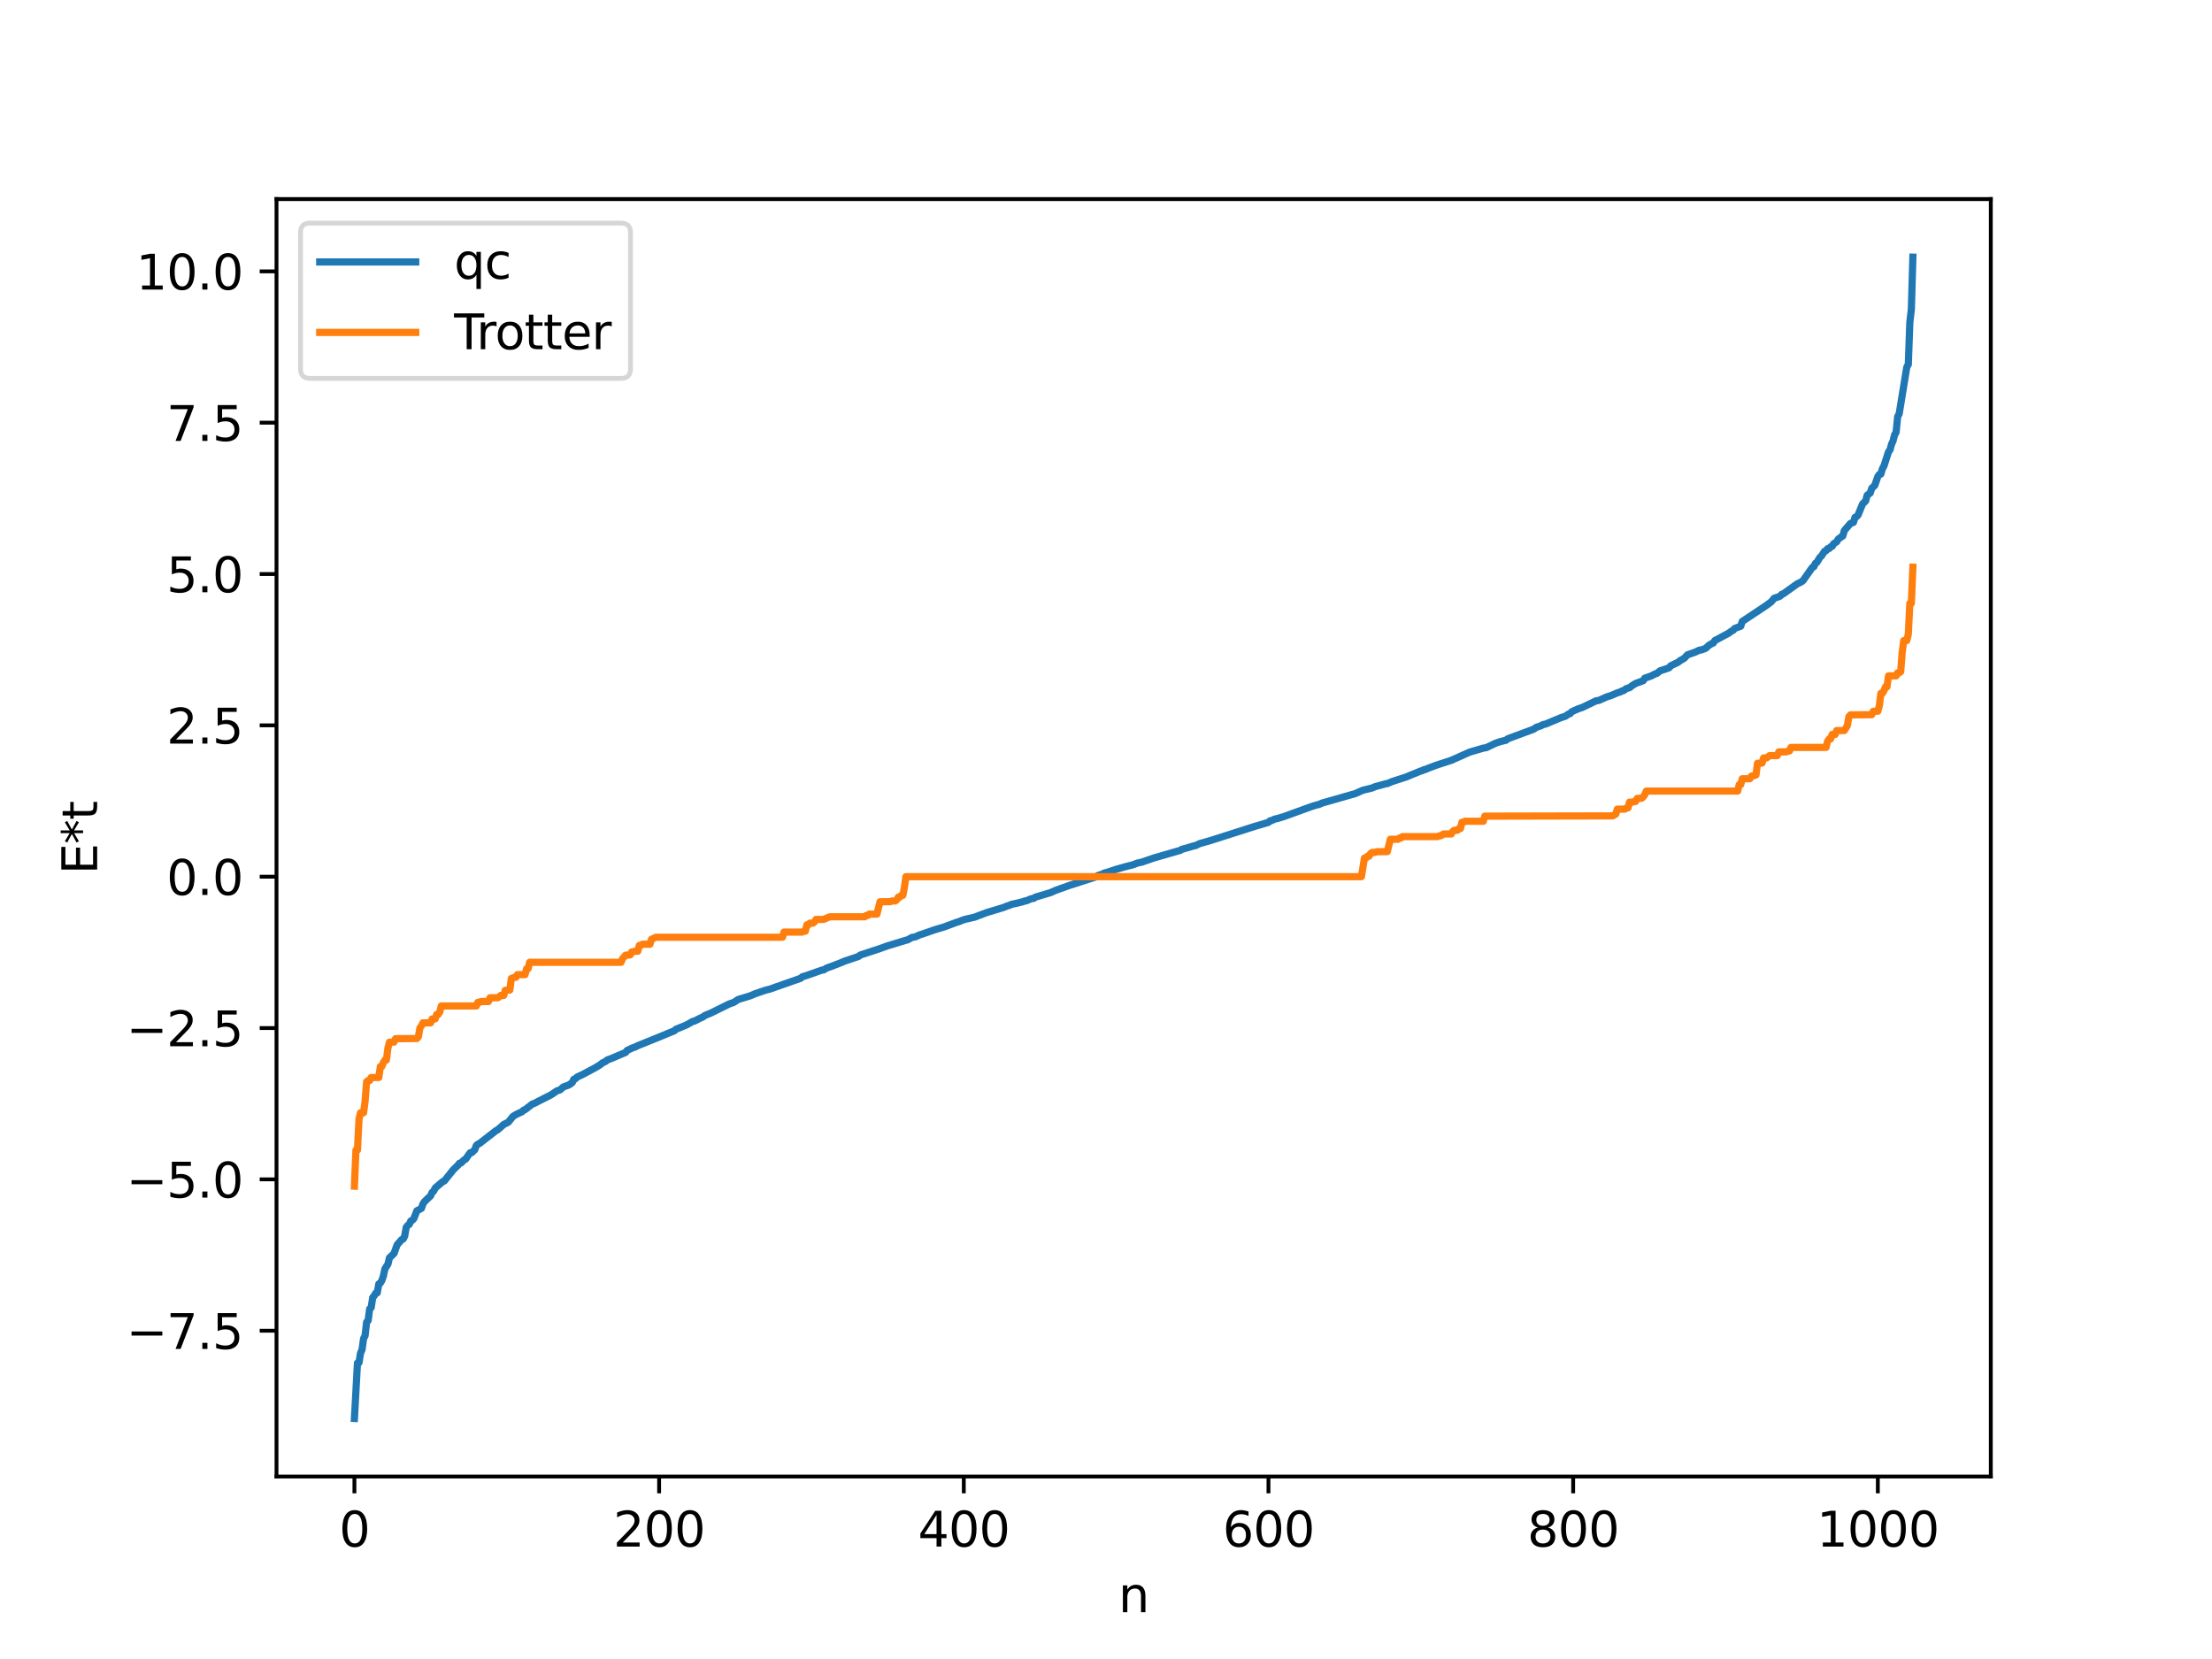 <?xml version="1.0" encoding="utf-8" standalone="no"?>
<!DOCTYPE svg PUBLIC "-//W3C//DTD SVG 1.1//EN"
  "http://www.w3.org/Graphics/SVG/1.1/DTD/svg11.dtd">
<svg xmlns:xlink="http://www.w3.org/1999/xlink" width="460.8pt" height="345.6pt" viewBox="0 0 460.8 345.6" xmlns="http://www.w3.org/2000/svg" version="1.1">
 <defs>
  <style type="text/css">*{stroke-linejoin: round; stroke-linecap: butt}</style>
 </defs>
 <g id="figure_1">
  <g id="patch_1">
   <path d="M 0 345.6 
L 460.8 345.6 
L 460.8 0 
L 0 0 
z
" style="fill: #ffffff"/>
  </g>
  <g id="axes_1">
   <g id="patch_2">
    <path d="M 57.6 307.584 
L 414.72 307.584 
L 414.72 41.472 
L 57.6 41.472 
z
" style="fill: #ffffff"/>
   </g>
   <g id="matplotlib.axis_1">
    <g id="xtick_1">
     <g id="line2d_1">
      <defs>
       <path id="m9f77f9d9ea" d="M 0 0 
L 0 3.5 
" style="stroke: #000000; stroke-width: 0.8"/>
      </defs>
      <g>
       <use xlink:href="#m9f77f9d9ea" x="73.833" y="307.584" style="stroke: #000000; stroke-width: 0.8"/>
      </g>
     </g>
     <g id="text_1">
      <!-- 0 -->
      <g transform="translate(70.651 322.182) scale(0.1 -0.1)">
       <defs>
        <path id="DejaVuSans-30" d="M 2034 4250 
Q 1547 4250 1301 3770 
Q 1056 3291 1056 2328 
Q 1056 1369 1301 889 
Q 1547 409 2034 409 
Q 2525 409 2770 889 
Q 3016 1369 3016 2328 
Q 3016 3291 2770 3770 
Q 2525 4250 2034 4250 
z
M 2034 4750 
Q 2819 4750 3233 4129 
Q 3647 3509 3647 2328 
Q 3647 1150 3233 529 
Q 2819 -91 2034 -91 
Q 1250 -91 836 529 
Q 422 1150 422 2328 
Q 422 3509 836 4129 
Q 1250 4750 2034 4750 
z
" transform="scale(0.016)"/>
       </defs>
       <use xlink:href="#DejaVuSans-30"/>
      </g>
     </g>
    </g>
    <g id="xtick_2">
     <g id="line2d_2">
      <g>
       <use xlink:href="#m9f77f9d9ea" x="137.304" y="307.584" style="stroke: #000000; stroke-width: 0.8"/>
      </g>
     </g>
     <g id="text_2">
      <!-- 200 -->
      <g transform="translate(127.76 322.182) scale(0.1 -0.1)">
       <defs>
        <path id="DejaVuSans-32" d="M 1228 531 
L 3431 531 
L 3431 0 
L 469 0 
L 469 531 
Q 828 903 1448 1529 
Q 2069 2156 2228 2338 
Q 2531 2678 2651 2914 
Q 2772 3150 2772 3378 
Q 2772 3750 2511 3984 
Q 2250 4219 1831 4219 
Q 1534 4219 1204 4116 
Q 875 4013 500 3803 
L 500 4441 
Q 881 4594 1212 4672 
Q 1544 4750 1819 4750 
Q 2544 4750 2975 4387 
Q 3406 4025 3406 3419 
Q 3406 3131 3298 2873 
Q 3191 2616 2906 2266 
Q 2828 2175 2409 1742 
Q 1991 1309 1228 531 
z
" transform="scale(0.016)"/>
       </defs>
       <use xlink:href="#DejaVuSans-32"/>
       <use xlink:href="#DejaVuSans-30" x="63.623"/>
       <use xlink:href="#DejaVuSans-30" x="127.246"/>
      </g>
     </g>
    </g>
    <g id="xtick_3">
     <g id="line2d_3">
      <g>
       <use xlink:href="#m9f77f9d9ea" x="200.775" y="307.584" style="stroke: #000000; stroke-width: 0.8"/>
      </g>
     </g>
     <g id="text_3">
      <!-- 400 -->
      <g transform="translate(191.231 322.182) scale(0.1 -0.1)">
       <defs>
        <path id="DejaVuSans-34" d="M 2419 4116 
L 825 1625 
L 2419 1625 
L 2419 4116 
z
M 2253 4666 
L 3047 4666 
L 3047 1625 
L 3713 1625 
L 3713 1100 
L 3047 1100 
L 3047 0 
L 2419 0 
L 2419 1100 
L 313 1100 
L 313 1709 
L 2253 4666 
z
" transform="scale(0.016)"/>
       </defs>
       <use xlink:href="#DejaVuSans-34"/>
       <use xlink:href="#DejaVuSans-30" x="63.623"/>
       <use xlink:href="#DejaVuSans-30" x="127.246"/>
      </g>
     </g>
    </g>
    <g id="xtick_4">
     <g id="line2d_4">
      <g>
       <use xlink:href="#m9f77f9d9ea" x="264.246" y="307.584" style="stroke: #000000; stroke-width: 0.8"/>
      </g>
     </g>
     <g id="text_4">
      <!-- 600 -->
      <g transform="translate(254.702 322.182) scale(0.1 -0.1)">
       <defs>
        <path id="DejaVuSans-36" d="M 2113 2584 
Q 1688 2584 1439 2293 
Q 1191 2003 1191 1497 
Q 1191 994 1439 701 
Q 1688 409 2113 409 
Q 2538 409 2786 701 
Q 3034 994 3034 1497 
Q 3034 2003 2786 2293 
Q 2538 2584 2113 2584 
z
M 3366 4563 
L 3366 3988 
Q 3128 4100 2886 4159 
Q 2644 4219 2406 4219 
Q 1781 4219 1451 3797 
Q 1122 3375 1075 2522 
Q 1259 2794 1537 2939 
Q 1816 3084 2150 3084 
Q 2853 3084 3261 2657 
Q 3669 2231 3669 1497 
Q 3669 778 3244 343 
Q 2819 -91 2113 -91 
Q 1303 -91 875 529 
Q 447 1150 447 2328 
Q 447 3434 972 4092 
Q 1497 4750 2381 4750 
Q 2619 4750 2861 4703 
Q 3103 4656 3366 4563 
z
" transform="scale(0.016)"/>
       </defs>
       <use xlink:href="#DejaVuSans-36"/>
       <use xlink:href="#DejaVuSans-30" x="63.623"/>
       <use xlink:href="#DejaVuSans-30" x="127.246"/>
      </g>
     </g>
    </g>
    <g id="xtick_5">
     <g id="line2d_5">
      <g>
       <use xlink:href="#m9f77f9d9ea" x="327.717" y="307.584" style="stroke: #000000; stroke-width: 0.8"/>
      </g>
     </g>
     <g id="text_5">
      <!-- 800 -->
      <g transform="translate(318.173 322.182) scale(0.1 -0.1)">
       <defs>
        <path id="DejaVuSans-38" d="M 2034 2216 
Q 1584 2216 1326 1975 
Q 1069 1734 1069 1313 
Q 1069 891 1326 650 
Q 1584 409 2034 409 
Q 2484 409 2743 651 
Q 3003 894 3003 1313 
Q 3003 1734 2745 1975 
Q 2488 2216 2034 2216 
z
M 1403 2484 
Q 997 2584 770 2862 
Q 544 3141 544 3541 
Q 544 4100 942 4425 
Q 1341 4750 2034 4750 
Q 2731 4750 3128 4425 
Q 3525 4100 3525 3541 
Q 3525 3141 3298 2862 
Q 3072 2584 2669 2484 
Q 3125 2378 3379 2068 
Q 3634 1759 3634 1313 
Q 3634 634 3220 271 
Q 2806 -91 2034 -91 
Q 1263 -91 848 271 
Q 434 634 434 1313 
Q 434 1759 690 2068 
Q 947 2378 1403 2484 
z
M 1172 3481 
Q 1172 3119 1398 2916 
Q 1625 2713 2034 2713 
Q 2441 2713 2670 2916 
Q 2900 3119 2900 3481 
Q 2900 3844 2670 4047 
Q 2441 4250 2034 4250 
Q 1625 4250 1398 4047 
Q 1172 3844 1172 3481 
z
" transform="scale(0.016)"/>
       </defs>
       <use xlink:href="#DejaVuSans-38"/>
       <use xlink:href="#DejaVuSans-30" x="63.623"/>
       <use xlink:href="#DejaVuSans-30" x="127.246"/>
      </g>
     </g>
    </g>
    <g id="xtick_6">
     <g id="line2d_6">
      <g>
       <use xlink:href="#m9f77f9d9ea" x="391.188" y="307.584" style="stroke: #000000; stroke-width: 0.8"/>
      </g>
     </g>
     <g id="text_6">
      <!-- 1000 -->
      <g transform="translate(378.463 322.182) scale(0.1 -0.1)">
       <defs>
        <path id="DejaVuSans-31" d="M 794 531 
L 1825 531 
L 1825 4091 
L 703 3866 
L 703 4441 
L 1819 4666 
L 2450 4666 
L 2450 531 
L 3481 531 
L 3481 0 
L 794 0 
L 794 531 
z
" transform="scale(0.016)"/>
       </defs>
       <use xlink:href="#DejaVuSans-31"/>
       <use xlink:href="#DejaVuSans-30" x="63.623"/>
       <use xlink:href="#DejaVuSans-30" x="127.246"/>
       <use xlink:href="#DejaVuSans-30" x="190.869"/>
      </g>
     </g>
    </g>
    <g id="text_7">
     <!-- n -->
     <g transform="translate(232.991 335.861) scale(0.1 -0.1)">
      <defs>
       <path id="DejaVuSans-6e" d="M 3513 2113 
L 3513 0 
L 2938 0 
L 2938 2094 
Q 2938 2591 2744 2837 
Q 2550 3084 2163 3084 
Q 1697 3084 1428 2787 
Q 1159 2491 1159 1978 
L 1159 0 
L 581 0 
L 581 3500 
L 1159 3500 
L 1159 2956 
Q 1366 3272 1645 3428 
Q 1925 3584 2291 3584 
Q 2894 3584 3203 3211 
Q 3513 2838 3513 2113 
z
" transform="scale(0.016)"/>
      </defs>
      <use xlink:href="#DejaVuSans-6e"/>
     </g>
    </g>
   </g>
   <g id="matplotlib.axis_2">
    <g id="ytick_1">
     <g id="line2d_7">
      <defs>
       <path id="m4dfe8efcfc" d="M 0 0 
L -3.5 0 
" style="stroke: #000000; stroke-width: 0.8"/>
      </defs>
      <g>
       <use xlink:href="#m4dfe8efcfc" x="57.6" y="277.209" style="stroke: #000000; stroke-width: 0.8"/>
      </g>
     </g>
     <g id="text_8">
      <!-- −7.5 -->
      <g transform="translate(26.317 281.008) scale(0.1 -0.1)">
       <defs>
        <path id="DejaVuSans-2212" d="M 678 2272 
L 4684 2272 
L 4684 1741 
L 678 1741 
L 678 2272 
z
" transform="scale(0.016)"/>
        <path id="DejaVuSans-37" d="M 525 4666 
L 3525 4666 
L 3525 4397 
L 1831 0 
L 1172 0 
L 2766 4134 
L 525 4134 
L 525 4666 
z
" transform="scale(0.016)"/>
        <path id="DejaVuSans-2e" d="M 684 794 
L 1344 794 
L 1344 0 
L 684 0 
L 684 794 
z
" transform="scale(0.016)"/>
        <path id="DejaVuSans-35" d="M 691 4666 
L 3169 4666 
L 3169 4134 
L 1269 4134 
L 1269 2991 
Q 1406 3038 1543 3061 
Q 1681 3084 1819 3084 
Q 2600 3084 3056 2656 
Q 3513 2228 3513 1497 
Q 3513 744 3044 326 
Q 2575 -91 1722 -91 
Q 1428 -91 1123 -41 
Q 819 9 494 109 
L 494 744 
Q 775 591 1075 516 
Q 1375 441 1709 441 
Q 2250 441 2565 725 
Q 2881 1009 2881 1497 
Q 2881 1984 2565 2268 
Q 2250 2553 1709 2553 
Q 1456 2553 1204 2497 
Q 953 2441 691 2322 
L 691 4666 
z
" transform="scale(0.016)"/>
       </defs>
       <use xlink:href="#DejaVuSans-2212"/>
       <use xlink:href="#DejaVuSans-37" x="83.789"/>
       <use xlink:href="#DejaVuSans-2e" x="147.412"/>
       <use xlink:href="#DejaVuSans-35" x="179.199"/>
      </g>
     </g>
    </g>
    <g id="ytick_2">
     <g id="line2d_8">
      <g>
       <use xlink:href="#m4dfe8efcfc" x="57.6" y="245.683" style="stroke: #000000; stroke-width: 0.8"/>
      </g>
     </g>
     <g id="text_9">
      <!-- −5.0 -->
      <g transform="translate(26.317 249.482) scale(0.1 -0.1)">
       <use xlink:href="#DejaVuSans-2212"/>
       <use xlink:href="#DejaVuSans-35" x="83.789"/>
       <use xlink:href="#DejaVuSans-2e" x="147.412"/>
       <use xlink:href="#DejaVuSans-30" x="179.199"/>
      </g>
     </g>
    </g>
    <g id="ytick_3">
     <g id="line2d_9">
      <g>
       <use xlink:href="#m4dfe8efcfc" x="57.6" y="214.157" style="stroke: #000000; stroke-width: 0.8"/>
      </g>
     </g>
     <g id="text_10">
      <!-- −2.5 -->
      <g transform="translate(26.317 217.956) scale(0.1 -0.1)">
       <use xlink:href="#DejaVuSans-2212"/>
       <use xlink:href="#DejaVuSans-32" x="83.789"/>
       <use xlink:href="#DejaVuSans-2e" x="147.412"/>
       <use xlink:href="#DejaVuSans-35" x="179.199"/>
      </g>
     </g>
    </g>
    <g id="ytick_4">
     <g id="line2d_10">
      <g>
       <use xlink:href="#m4dfe8efcfc" x="57.6" y="182.63" style="stroke: #000000; stroke-width: 0.8"/>
      </g>
     </g>
     <g id="text_11">
      <!-- 0.0 -->
      <g transform="translate(34.697 186.43) scale(0.1 -0.1)">
       <use xlink:href="#DejaVuSans-30"/>
       <use xlink:href="#DejaVuSans-2e" x="63.623"/>
       <use xlink:href="#DejaVuSans-30" x="95.41"/>
      </g>
     </g>
    </g>
    <g id="ytick_5">
     <g id="line2d_11">
      <g>
       <use xlink:href="#m4dfe8efcfc" x="57.6" y="151.104" style="stroke: #000000; stroke-width: 0.8"/>
      </g>
     </g>
     <g id="text_12">
      <!-- 2.5 -->
      <g transform="translate(34.697 154.903) scale(0.1 -0.1)">
       <use xlink:href="#DejaVuSans-32"/>
       <use xlink:href="#DejaVuSans-2e" x="63.623"/>
       <use xlink:href="#DejaVuSans-35" x="95.41"/>
      </g>
     </g>
    </g>
    <g id="ytick_6">
     <g id="line2d_12">
      <g>
       <use xlink:href="#m4dfe8efcfc" x="57.6" y="119.578" style="stroke: #000000; stroke-width: 0.8"/>
      </g>
     </g>
     <g id="text_13">
      <!-- 5.0 -->
      <g transform="translate(34.697 123.377) scale(0.1 -0.1)">
       <use xlink:href="#DejaVuSans-35"/>
       <use xlink:href="#DejaVuSans-2e" x="63.623"/>
       <use xlink:href="#DejaVuSans-30" x="95.41"/>
      </g>
     </g>
    </g>
    <g id="ytick_7">
     <g id="line2d_13">
      <g>
       <use xlink:href="#m4dfe8efcfc" x="57.6" y="88.052" style="stroke: #000000; stroke-width: 0.8"/>
      </g>
     </g>
     <g id="text_14">
      <!-- 7.5 -->
      <g transform="translate(34.697 91.851) scale(0.1 -0.1)">
       <use xlink:href="#DejaVuSans-37"/>
       <use xlink:href="#DejaVuSans-2e" x="63.623"/>
       <use xlink:href="#DejaVuSans-35" x="95.41"/>
      </g>
     </g>
    </g>
    <g id="ytick_8">
     <g id="line2d_14">
      <g>
       <use xlink:href="#m4dfe8efcfc" x="57.6" y="56.526" style="stroke: #000000; stroke-width: 0.8"/>
      </g>
     </g>
     <g id="text_15">
      <!-- 10.0 -->
      <g transform="translate(28.334 60.325) scale(0.1 -0.1)">
       <use xlink:href="#DejaVuSans-31"/>
       <use xlink:href="#DejaVuSans-30" x="63.623"/>
       <use xlink:href="#DejaVuSans-2e" x="127.246"/>
       <use xlink:href="#DejaVuSans-30" x="159.033"/>
      </g>
     </g>
    </g>
    <g id="text_16">
     <!-- E*t -->
     <g transform="translate(20.238 182.148) rotate(-90) scale(0.1 -0.1)">
      <defs>
       <path id="DejaVuSans-45" d="M 628 4666 
L 3578 4666 
L 3578 4134 
L 1259 4134 
L 1259 2753 
L 3481 2753 
L 3481 2222 
L 1259 2222 
L 1259 531 
L 3634 531 
L 3634 0 
L 628 0 
L 628 4666 
z
" transform="scale(0.016)"/>
       <path id="DejaVuSans-2a" d="M 3009 3897 
L 1888 3291 
L 3009 2681 
L 2828 2375 
L 1778 3009 
L 1778 1831 
L 1422 1831 
L 1422 3009 
L 372 2375 
L 191 2681 
L 1313 3291 
L 191 3897 
L 372 4206 
L 1422 3572 
L 1422 4750 
L 1778 4750 
L 1778 3572 
L 2828 4206 
L 3009 3897 
z
" transform="scale(0.016)"/>
       <path id="DejaVuSans-74" d="M 1172 4494 
L 1172 3500 
L 2356 3500 
L 2356 3053 
L 1172 3053 
L 1172 1153 
Q 1172 725 1289 603 
Q 1406 481 1766 481 
L 2356 481 
L 2356 0 
L 1766 0 
Q 1100 0 847 248 
Q 594 497 594 1153 
L 594 3053 
L 172 3053 
L 172 3500 
L 594 3500 
L 594 4494 
L 1172 4494 
z
" transform="scale(0.016)"/>
      </defs>
      <use xlink:href="#DejaVuSans-45"/>
      <use xlink:href="#DejaVuSans-2a" x="63.184"/>
      <use xlink:href="#DejaVuSans-74" x="113.184"/>
     </g>
    </g>
   </g>
   <g id="line2d_15">
    <path d="M 73.833 295.488 
L 74.467 283.941 
L 74.785 283.876 
L 75.102 281.897 
L 75.42 281.145 
L 75.737 278.86 
L 76.054 278.244 
L 76.372 275.424 
L 76.689 275.089 
L 77.006 272.673 
L 77.324 272.389 
L 77.641 270.307 
L 77.958 269.936 
L 78.276 269.379 
L 78.593 269.316 
L 78.91 267.469 
L 79.228 267.285 
L 79.545 266.76 
L 79.862 265.839 
L 80.18 264.337 
L 80.815 263.343 
L 81.132 262.021 
L 82.084 261.119 
L 82.719 259.335 
L 83.671 258.235 
L 83.988 258.113 
L 84.305 257.503 
L 84.623 255.665 
L 84.94 255.271 
L 85.258 255.061 
L 85.575 254.355 
L 85.892 254.193 
L 86.21 253.856 
L 86.844 252.228 
L 87.796 251.721 
L 88.114 250.772 
L 88.431 250.323 
L 89.066 249.704 
L 89.7 249.127 
L 90.018 248.402 
L 90.335 248.149 
L 90.653 247.487 
L 92.239 246.146 
L 92.557 246.021 
L 94.461 243.645 
L 95.413 242.735 
L 95.73 242.316 
L 96.048 242.258 
L 96.682 241.626 
L 97 241.478 
L 97.634 240.556 
L 97.952 240.137 
L 98.269 240.12 
L 98.904 239.516 
L 99.221 238.645 
L 99.539 238.361 
L 99.856 238.23 
L 103.347 235.521 
L 103.664 235.373 
L 104.934 234.247 
L 105.886 233.778 
L 106.838 232.589 
L 107.472 232.19 
L 108.107 231.884 
L 108.742 231.6 
L 109.059 231.277 
L 109.377 231.161 
L 110.963 229.952 
L 111.281 229.873 
L 112.233 229.371 
L 114.772 228.091 
L 116.041 227.237 
L 116.676 227.045 
L 117.31 226.453 
L 118.58 225.982 
L 119.215 225.512 
L 119.532 224.834 
L 119.849 224.742 
L 120.167 224.401 
L 121.436 223.804 
L 123.975 222.447 
L 124.927 221.868 
L 125.562 221.392 
L 126.196 221.09 
L 126.514 220.803 
L 127.148 220.583 
L 130.322 219.243 
L 130.639 218.82 
L 131.909 218.228 
L 132.226 218.155 
L 132.861 217.834 
L 137.939 215.779 
L 139.208 215.243 
L 140.477 214.736 
L 140.795 214.425 
L 143.016 213.515 
L 144.286 212.786 
L 144.603 212.737 
L 145.872 212.096 
L 146.507 211.806 
L 146.824 211.547 
L 148.094 211.032 
L 149.363 210.4 
L 151.902 209.149 
L 152.854 208.815 
L 153.806 208.199 
L 154.758 207.917 
L 156.345 207.428 
L 157.297 207.014 
L 159.519 206.263 
L 160.471 206.022 
L 161.105 205.796 
L 161.74 205.566 
L 166.818 203.786 
L 167.135 203.484 
L 168.087 203.194 
L 171.261 202.074 
L 171.578 202.054 
L 172.213 201.658 
L 173.165 201.33 
L 175.069 200.592 
L 176.021 200.197 
L 178.877 199.236 
L 179.195 198.958 
L 183.32 197.605 
L 183.955 197.371 
L 184.907 197.031 
L 188.715 195.872 
L 189.033 195.806 
L 189.985 195.276 
L 190.62 195.189 
L 191.572 194.751 
L 192.206 194.561 
L 194.428 193.782 
L 195.062 193.577 
L 196.649 193.11 
L 199.188 192.167 
L 199.823 191.974 
L 200.458 191.708 
L 201.092 191.502 
L 202.996 191.068 
L 205.535 190.109 
L 206.17 189.917 
L 208.391 189.248 
L 209.026 189.053 
L 209.978 188.671 
L 210.296 188.607 
L 210.613 188.42 
L 211.565 188.209 
L 213.152 187.835 
L 213.469 187.679 
L 213.786 187.667 
L 214.739 187.242 
L 215.373 187.135 
L 215.691 186.889 
L 218.864 185.945 
L 219.816 185.512 
L 222.355 184.6 
L 222.99 184.379 
L 224.577 183.882 
L 225.529 183.563 
L 228.385 182.654 
L 228.702 182.39 
L 229.337 182.184 
L 229.654 182.102 
L 229.972 181.893 
L 230.924 181.631 
L 232.51 181.095 
L 233.145 180.917 
L 234.415 180.556 
L 236.001 180.153 
L 236.953 179.792 
L 237.905 179.585 
L 240.444 178.701 
L 241.079 178.529 
L 245.205 177.331 
L 245.839 177.163 
L 246.157 176.949 
L 248.061 176.409 
L 248.696 176.206 
L 249.013 176.165 
L 249.965 175.72 
L 252.186 175.091 
L 261.39 172.152 
L 264.246 171.312 
L 264.563 170.991 
L 264.881 170.948 
L 265.515 170.644 
L 266.15 170.497 
L 267.42 170.119 
L 273.132 168.049 
L 273.767 167.843 
L 274.401 167.655 
L 274.719 167.605 
L 275.353 167.311 
L 282.335 165.318 
L 283.922 164.613 
L 285.826 164.155 
L 286.461 163.88 
L 288.682 163.274 
L 289 163.235 
L 289.952 162.829 
L 291.221 162.415 
L 292.491 162.007 
L 293.125 161.791 
L 293.76 161.506 
L 294.712 161.137 
L 295.981 160.603 
L 296.299 160.545 
L 296.616 160.338 
L 296.934 160.297 
L 297.568 160.023 
L 299.155 159.423 
L 302.329 158.389 
L 306.137 156.685 
L 308.993 155.853 
L 309.628 155.746 
L 311.532 154.835 
L 312.484 154.51 
L 313.119 154.349 
L 313.753 154.2 
L 314.071 153.909 
L 319.466 151.912 
L 320.1 151.488 
L 321.053 151.182 
L 321.37 150.964 
L 322.005 150.828 
L 325.178 149.497 
L 326.13 149.189 
L 326.765 148.743 
L 327.082 148.664 
L 327.4 148.289 
L 328.034 147.977 
L 328.986 147.585 
L 329.621 147.379 
L 331.843 146.307 
L 332.477 146.002 
L 333.112 145.894 
L 334.699 145.182 
L 335.651 144.879 
L 336.92 144.329 
L 337.555 144.141 
L 337.872 143.935 
L 338.19 143.888 
L 338.824 143.425 
L 339.459 143.259 
L 340.094 142.762 
L 340.729 142.379 
L 342.315 141.796 
L 342.633 141.274 
L 343.902 140.842 
L 344.854 140.363 
L 345.172 140.278 
L 345.806 139.75 
L 347.076 139.332 
L 347.71 139.103 
L 348.028 138.71 
L 349.615 137.935 
L 349.932 137.663 
L 350.567 137.3 
L 350.884 137.111 
L 351.519 136.419 
L 353.105 135.864 
L 353.74 135.573 
L 354.058 135.418 
L 354.375 135.41 
L 355.327 135.058 
L 355.962 134.458 
L 356.596 134.063 
L 356.914 133.947 
L 357.231 133.442 
L 358.183 132.936 
L 360.087 131.915 
L 360.722 131.451 
L 361.039 131.31 
L 361.357 130.926 
L 362.626 130.448 
L 362.943 129.456 
L 363.578 129.036 
L 368.021 126.082 
L 368.973 125.374 
L 369.608 124.617 
L 370.56 124.305 
L 370.877 124.153 
L 371.195 123.788 
L 371.512 123.695 
L 374.368 121.646 
L 375.32 121.175 
L 375.638 120.899 
L 377.542 118.197 
L 377.859 118.058 
L 378.177 117.358 
L 378.494 117.152 
L 379.129 116.103 
L 379.446 115.823 
L 380.081 114.849 
L 380.398 114.725 
L 380.715 114.303 
L 381.033 114.281 
L 381.35 113.91 
L 381.667 113.82 
L 381.985 113.271 
L 382.62 112.859 
L 382.937 112.304 
L 383.572 111.847 
L 383.889 111.648 
L 384.206 110.524 
L 385.476 109.053 
L 386.11 108.812 
L 386.428 107.783 
L 386.745 107.624 
L 387.062 107.307 
L 388.015 104.969 
L 388.649 104.359 
L 388.967 103.168 
L 389.601 102.706 
L 389.919 101.717 
L 390.553 101.111 
L 391.188 99.27 
L 391.505 98.831 
L 391.823 98.752 
L 392.14 97.645 
L 392.458 97.08 
L 393.092 95.109 
L 393.41 94.134 
L 393.727 93.707 
L 394.044 92.539 
L 394.362 91.835 
L 394.679 90.578 
L 394.996 90.038 
L 395.314 86.79 
L 395.631 86.21 
L 397.218 76.465 
L 397.535 75.926 
L 397.853 67.141 
L 398.17 64.435 
L 398.487 53.568 
L 398.487 53.568 
" clip-path="url(#pc914f1c0fd)" style="fill: none; stroke: #1f77b4; stroke-width: 1.5; stroke-linecap: square"/>
   </g>
   <g id="line2d_16">
    <path d="M 73.833 247.1 
L 74.15 239.577 
L 74.467 239.577 
L 74.785 233.147 
L 75.102 231.811 
L 75.737 231.811 
L 76.054 229.405 
L 76.372 225.343 
L 76.689 225.094 
L 77.006 225.094 
L 77.324 224.466 
L 78.91 224.466 
L 79.228 222.174 
L 79.545 222.174 
L 79.862 221.345 
L 80.18 220.832 
L 80.497 220.832 
L 80.815 218.298 
L 81.132 217.105 
L 82.084 217.085 
L 82.401 216.379 
L 86.844 216.339 
L 87.162 215.952 
L 87.479 214.116 
L 87.796 213.71 
L 88.114 213.075 
L 89.7 213.075 
L 90.018 212.263 
L 90.653 212.263 
L 90.97 211.319 
L 91.287 211.319 
L 91.605 210.828 
L 91.922 209.564 
L 99.221 209.564 
L 99.539 208.81 
L 99.856 208.81 
L 100.173 208.632 
L 101.76 208.632 
L 102.077 207.851 
L 103.664 207.851 
L 103.981 207.675 
L 104.299 207.371 
L 104.934 207.371 
L 105.251 206.3 
L 106.203 206.246 
L 106.52 203.83 
L 107.155 203.591 
L 107.472 203.591 
L 107.79 203.035 
L 109.377 203.035 
L 109.694 201.813 
L 110.011 201.813 
L 110.329 200.464 
L 129.37 200.464 
L 129.687 199.698 
L 130.322 198.977 
L 131.274 198.931 
L 131.591 198.304 
L 131.909 198.304 
L 132.226 198.16 
L 132.861 198.16 
L 133.178 196.953 
L 133.496 196.953 
L 133.813 196.7 
L 135.4 196.7 
L 135.717 195.671 
L 136.669 195.241 
L 163.01 195.241 
L 163.327 194.172 
L 167.135 194.172 
L 167.453 193.977 
L 167.77 193.977 
L 168.087 192.655 
L 168.405 192.655 
L 168.722 192.302 
L 169.357 192.302 
L 169.674 192.074 
L 169.991 191.528 
L 171.578 191.528 
L 172.848 190.981 
L 180.147 190.981 
L 180.464 190.7 
L 180.781 190.7 
L 181.099 190.424 
L 182.686 190.424 
L 183.32 187.854 
L 185.542 187.831 
L 185.859 187.682 
L 186.494 187.682 
L 186.811 187.456 
L 187.129 186.891 
L 187.446 186.891 
L 187.763 186.508 
L 188.081 186.508 
L 188.398 184.91 
L 188.715 182.63 
L 283.605 182.63 
L 284.239 178.753 
L 284.557 178.753 
L 284.874 178.37 
L 285.191 178.37 
L 285.509 177.805 
L 285.826 177.579 
L 286.461 177.579 
L 286.778 177.43 
L 289 177.407 
L 289.634 174.837 
L 291.221 174.837 
L 291.539 174.561 
L 291.856 174.561 
L 292.173 174.28 
L 299.472 174.28 
L 299.79 174.117 
L 300.107 174.117 
L 300.742 173.733 
L 302.329 173.733 
L 302.646 173.187 
L 302.963 172.959 
L 303.598 172.959 
L 303.915 172.606 
L 304.233 172.606 
L 304.55 171.284 
L 304.867 171.284 
L 305.185 171.088 
L 308.993 171.088 
L 309.31 170.02 
L 335.968 169.961 
L 336.603 169.59 
L 336.92 168.561 
L 338.507 168.561 
L 338.824 168.308 
L 339.142 168.308 
L 339.459 167.101 
L 340.094 167.101 
L 340.411 166.957 
L 340.729 166.957 
L 341.046 166.33 
L 341.998 166.284 
L 342.315 166.005 
L 342.633 165.563 
L 342.95 164.797 
L 361.991 164.797 
L 362.309 163.448 
L 362.626 163.448 
L 362.943 162.226 
L 364.53 162.226 
L 364.848 161.67 
L 365.482 161.574 
L 365.8 161.431 
L 366.117 159.015 
L 367.069 158.961 
L 367.386 157.89 
L 368.021 157.89 
L 368.656 157.41 
L 370.243 157.41 
L 370.56 156.629 
L 372.147 156.629 
L 372.464 156.451 
L 372.781 156.451 
L 373.099 155.697 
L 380.398 155.697 
L 380.715 154.433 
L 381.033 153.942 
L 381.35 153.942 
L 381.667 152.998 
L 382.302 152.998 
L 382.62 152.186 
L 384.206 152.186 
L 384.841 151.145 
L 385.158 149.308 
L 385.476 148.922 
L 389.919 148.882 
L 390.236 148.176 
L 391.188 148.155 
L 391.505 146.963 
L 391.823 144.429 
L 392.14 144.429 
L 392.458 143.916 
L 392.775 143.087 
L 393.092 143.087 
L 393.41 140.795 
L 394.996 140.795 
L 395.314 140.167 
L 395.631 140.167 
L 395.948 139.918 
L 396.266 135.856 
L 396.583 133.45 
L 397.218 133.45 
L 397.535 132.114 
L 397.853 125.684 
L 398.17 125.684 
L 398.487 118.161 
L 398.487 118.161 
" clip-path="url(#pc914f1c0fd)" style="fill: none; stroke: #ff7f0e; stroke-width: 1.5; stroke-linecap: square"/>
   </g>
   <g id="patch_3">
    <path d="M 57.6 307.584 
L 57.6 41.472 
" style="fill: none; stroke: #000000; stroke-width: 0.8; stroke-linejoin: miter; stroke-linecap: square"/>
   </g>
   <g id="patch_4">
    <path d="M 414.72 307.584 
L 414.72 41.472 
" style="fill: none; stroke: #000000; stroke-width: 0.8; stroke-linejoin: miter; stroke-linecap: square"/>
   </g>
   <g id="patch_5">
    <path d="M 57.6 307.584 
L 414.72 307.584 
" style="fill: none; stroke: #000000; stroke-width: 0.8; stroke-linejoin: miter; stroke-linecap: square"/>
   </g>
   <g id="patch_6">
    <path d="M 57.6 41.472 
L 414.72 41.472 
" style="fill: none; stroke: #000000; stroke-width: 0.8; stroke-linejoin: miter; stroke-linecap: square"/>
   </g>
   <g id="legend_1">
    <g id="patch_7">
     <path d="M 64.6 78.828 
L 129.342 78.828 
Q 131.342 78.828 131.342 76.828 
L 131.342 48.472 
Q 131.342 46.472 129.342 46.472 
L 64.6 46.472 
Q 62.6 46.472 62.6 48.472 
L 62.6 76.828 
Q 62.6 78.828 64.6 78.828 
z
" style="fill: #ffffff; opacity: 0.8; stroke: #cccccc; stroke-linejoin: miter"/>
    </g>
    <g id="line2d_17">
     <path d="M 66.6 54.57 
L 76.6 54.57 
L 86.6 54.57 
" style="fill: none; stroke: #1f77b4; stroke-width: 1.5; stroke-linecap: square"/>
    </g>
    <g id="text_17">
     <!-- qc -->
     <g transform="translate(94.6 58.07) scale(0.1 -0.1)">
      <defs>
       <path id="DejaVuSans-71" d="M 947 1747 
Q 947 1113 1208 752 
Q 1469 391 1925 391 
Q 2381 391 2643 752 
Q 2906 1113 2906 1747 
Q 2906 2381 2643 2742 
Q 2381 3103 1925 3103 
Q 1469 3103 1208 2742 
Q 947 2381 947 1747 
z
M 2906 525 
Q 2725 213 2448 61 
Q 2172 -91 1784 -91 
Q 1150 -91 751 415 
Q 353 922 353 1747 
Q 353 2572 751 3078 
Q 1150 3584 1784 3584 
Q 2172 3584 2448 3432 
Q 2725 3281 2906 2969 
L 2906 3500 
L 3481 3500 
L 3481 -1331 
L 2906 -1331 
L 2906 525 
z
" transform="scale(0.016)"/>
       <path id="DejaVuSans-63" d="M 3122 3366 
L 3122 2828 
Q 2878 2963 2633 3030 
Q 2388 3097 2138 3097 
Q 1578 3097 1268 2742 
Q 959 2388 959 1747 
Q 959 1106 1268 751 
Q 1578 397 2138 397 
Q 2388 397 2633 464 
Q 2878 531 3122 666 
L 3122 134 
Q 2881 22 2623 -34 
Q 2366 -91 2075 -91 
Q 1284 -91 818 406 
Q 353 903 353 1747 
Q 353 2603 823 3093 
Q 1294 3584 2113 3584 
Q 2378 3584 2631 3529 
Q 2884 3475 3122 3366 
z
" transform="scale(0.016)"/>
      </defs>
      <use xlink:href="#DejaVuSans-71"/>
      <use xlink:href="#DejaVuSans-63" x="63.477"/>
     </g>
    </g>
    <g id="line2d_18">
     <path d="M 66.6 69.249 
L 76.6 69.249 
L 86.6 69.249 
" style="fill: none; stroke: #ff7f0e; stroke-width: 1.5; stroke-linecap: square"/>
    </g>
    <g id="text_18">
     <!-- Trotter -->
     <g transform="translate(94.6 72.749) scale(0.1 -0.1)">
      <defs>
       <path id="DejaVuSans-54" d="M -19 4666 
L 3928 4666 
L 3928 4134 
L 2272 4134 
L 2272 0 
L 1638 0 
L 1638 4134 
L -19 4134 
L -19 4666 
z
" transform="scale(0.016)"/>
       <path id="DejaVuSans-72" d="M 2631 2963 
Q 2534 3019 2420 3045 
Q 2306 3072 2169 3072 
Q 1681 3072 1420 2755 
Q 1159 2438 1159 1844 
L 1159 0 
L 581 0 
L 581 3500 
L 1159 3500 
L 1159 2956 
Q 1341 3275 1631 3429 
Q 1922 3584 2338 3584 
Q 2397 3584 2469 3576 
Q 2541 3569 2628 3553 
L 2631 2963 
z
" transform="scale(0.016)"/>
       <path id="DejaVuSans-6f" d="M 1959 3097 
Q 1497 3097 1228 2736 
Q 959 2375 959 1747 
Q 959 1119 1226 758 
Q 1494 397 1959 397 
Q 2419 397 2687 759 
Q 2956 1122 2956 1747 
Q 2956 2369 2687 2733 
Q 2419 3097 1959 3097 
z
M 1959 3584 
Q 2709 3584 3137 3096 
Q 3566 2609 3566 1747 
Q 3566 888 3137 398 
Q 2709 -91 1959 -91 
Q 1206 -91 779 398 
Q 353 888 353 1747 
Q 353 2609 779 3096 
Q 1206 3584 1959 3584 
z
" transform="scale(0.016)"/>
       <path id="DejaVuSans-65" d="M 3597 1894 
L 3597 1613 
L 953 1613 
Q 991 1019 1311 708 
Q 1631 397 2203 397 
Q 2534 397 2845 478 
Q 3156 559 3463 722 
L 3463 178 
Q 3153 47 2828 -22 
Q 2503 -91 2169 -91 
Q 1331 -91 842 396 
Q 353 884 353 1716 
Q 353 2575 817 3079 
Q 1281 3584 2069 3584 
Q 2775 3584 3186 3129 
Q 3597 2675 3597 1894 
z
M 3022 2063 
Q 3016 2534 2758 2815 
Q 2500 3097 2075 3097 
Q 1594 3097 1305 2825 
Q 1016 2553 972 2059 
L 3022 2063 
z
" transform="scale(0.016)"/>
      </defs>
      <use xlink:href="#DejaVuSans-54"/>
      <use xlink:href="#DejaVuSans-72" x="46.334"/>
      <use xlink:href="#DejaVuSans-6f" x="85.197"/>
      <use xlink:href="#DejaVuSans-74" x="146.379"/>
      <use xlink:href="#DejaVuSans-74" x="185.588"/>
      <use xlink:href="#DejaVuSans-65" x="224.797"/>
      <use xlink:href="#DejaVuSans-72" x="286.32"/>
     </g>
    </g>
   </g>
  </g>
 </g>
 <defs>
  <clipPath id="pc914f1c0fd">
   <rect x="57.6" y="41.472" width="357.12" height="266.112"/>
  </clipPath>
 </defs>
</svg>
